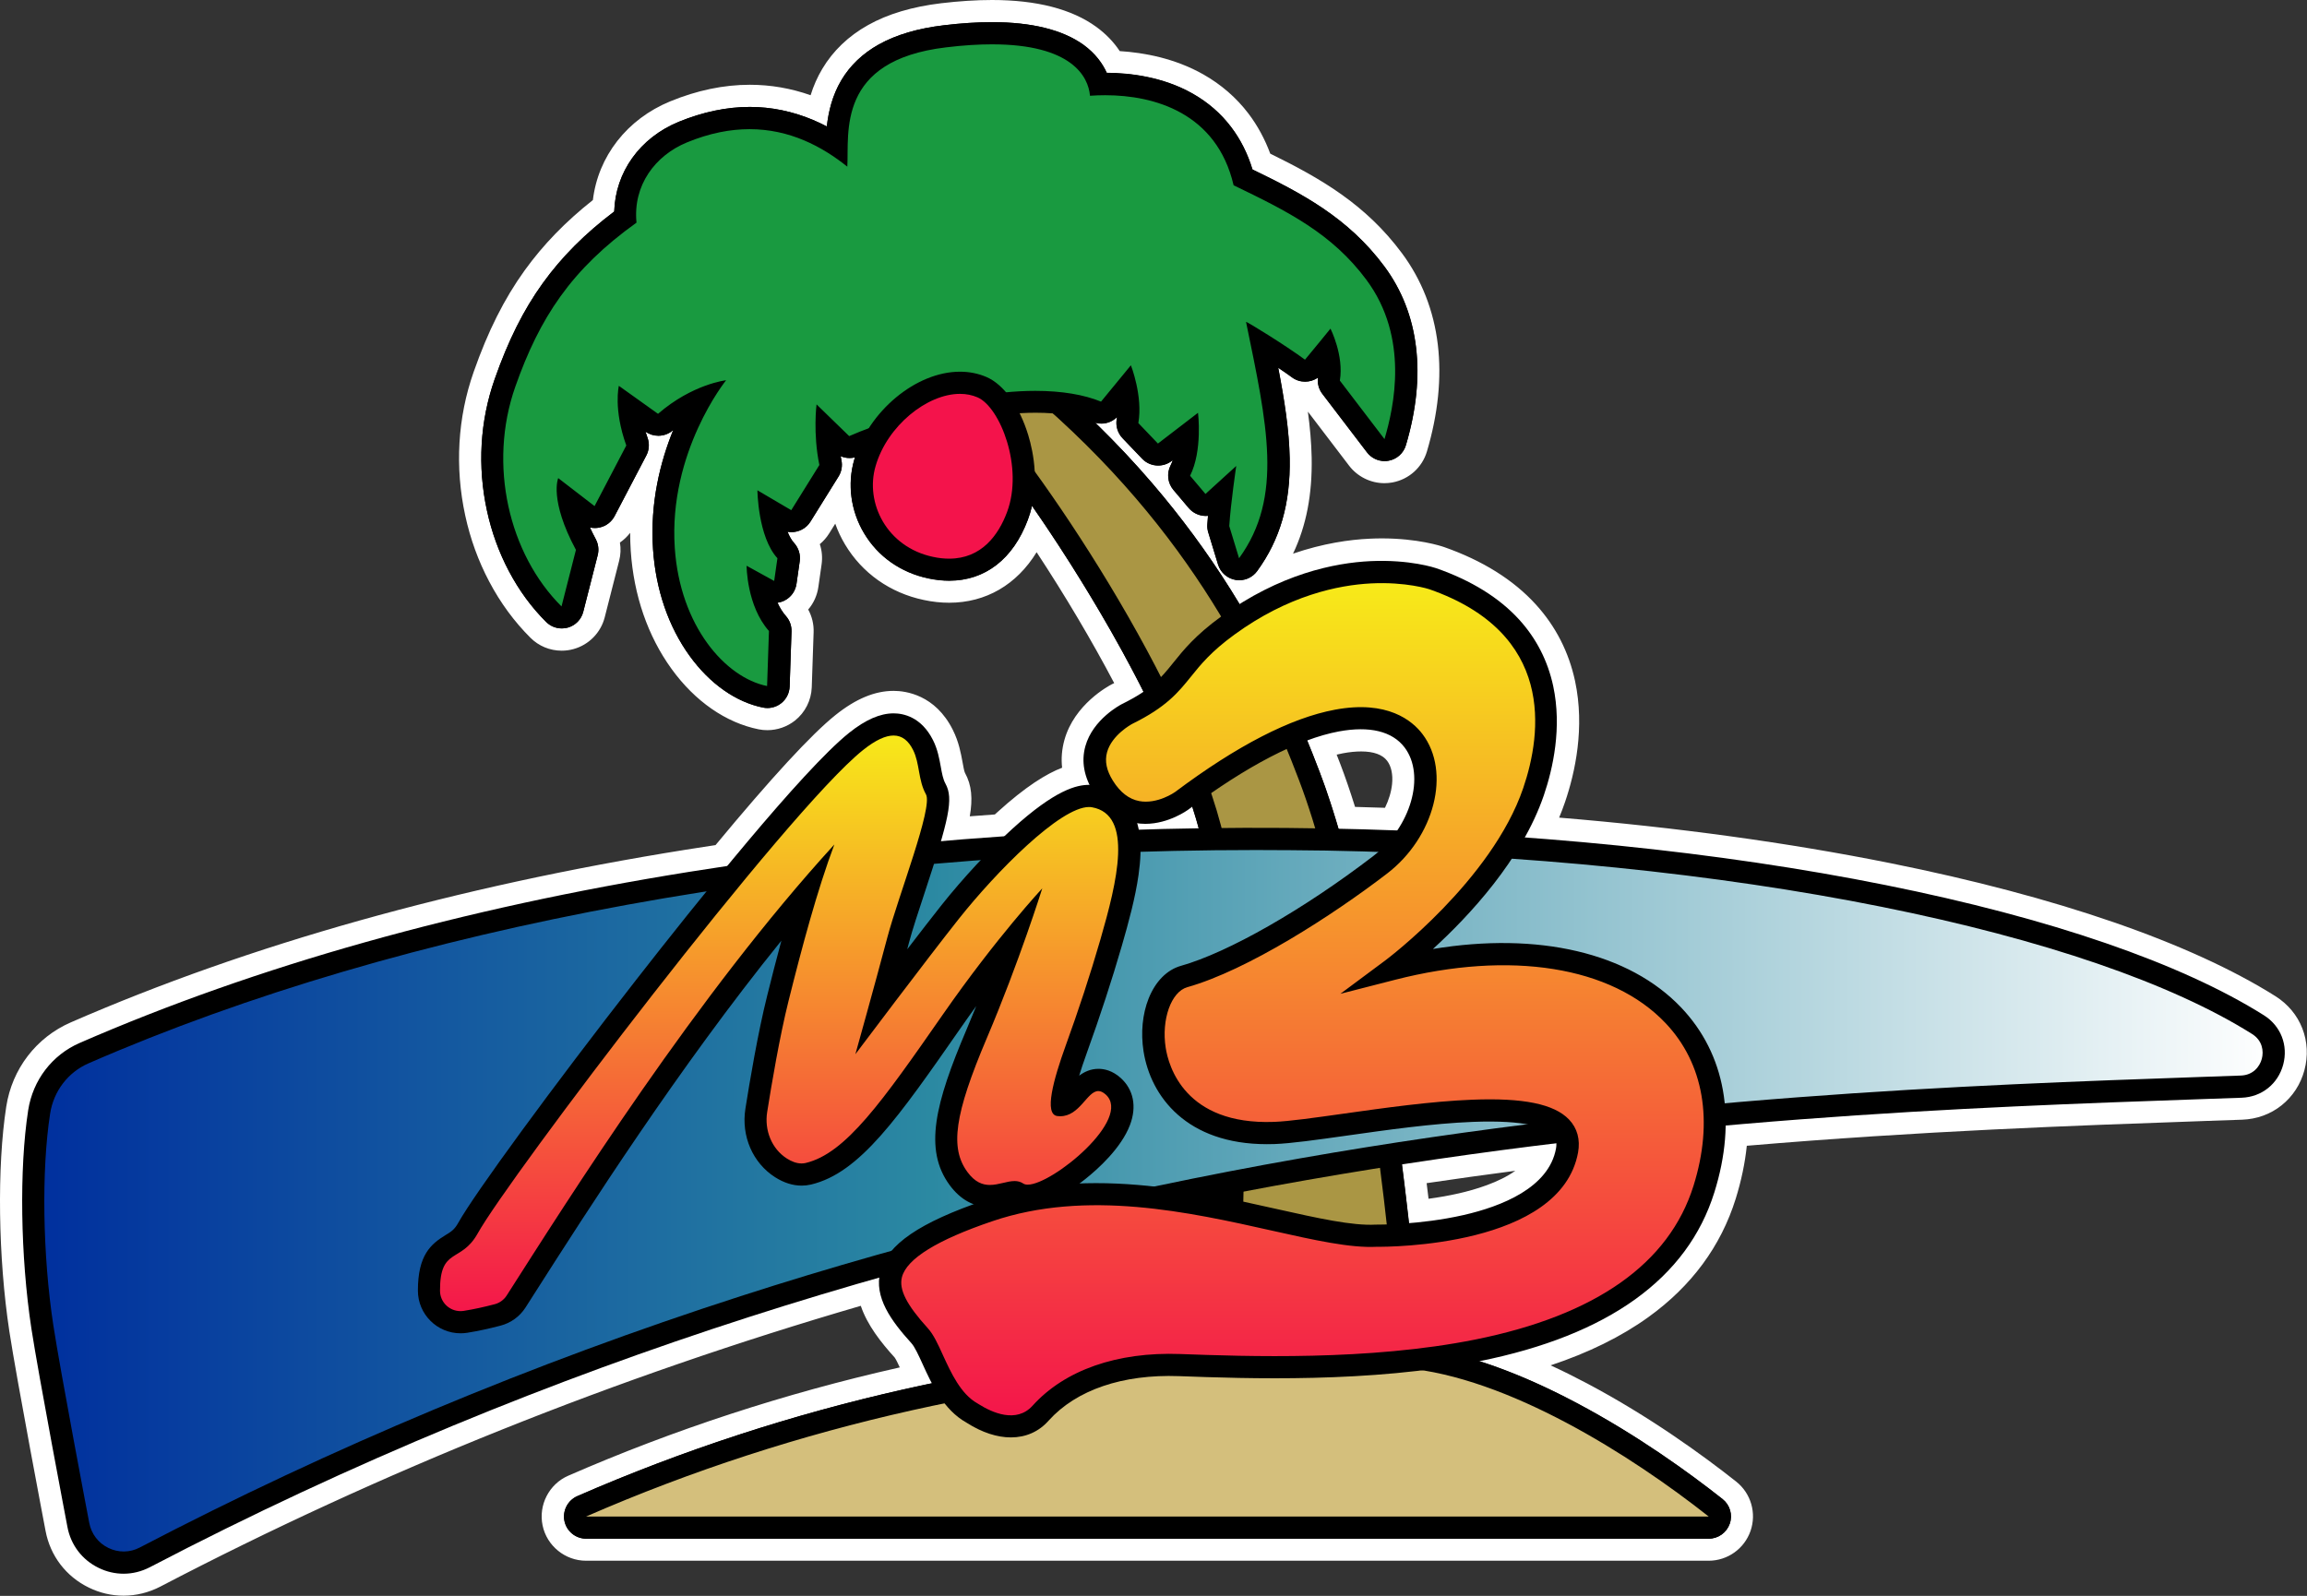 <?xml version="1.0" encoding="utf-8"?>
<!-- Generator: Adobe Illustrator 25.0.0, SVG Export Plug-In . SVG Version: 6.00 Build 0)  -->
<svg version="1.1" id="Layer_1" xmlns="http://www.w3.org/2000/svg" xmlns:xlink="http://www.w3.org/1999/xlink" x="0px" y="0px"
	 viewBox="0 0 3839 2656.4" style="enable-background:new 0 0 3839 2656.4;" xml:space="preserve">
<rect x="0" y="0" width="3839" height="2656.4" fill="#333333" stroke="none"/>
<style type="text/css">
	.st0{fill:#FFFFFF;}
	.st1{fill:#AA9644;}
	.st2{fill:#199A40;}
	.st3{fill:#F4134B;}
	.st4{fill:#D4BF7C;}
	.st5{fill:url(#SVGID_1_);}
	.st6{fill:url(#SVGID_2_);}
	.st7{fill:url(#SVGID_3_);}
	.st8{fill:url(#SVGID_4_);}
	.st9{fill:url(#SVGID_5_);}
	.st10{fill:url(#SVGID_6_);}
	.st11{fill:url(#SVGID_7_);}
	.st12{fill:url(#SVGID_8_);}
	.st13{fill:url(#SVGID_9_);}
	.st14{fill:url(#SVGID_10_);}
	.st15{fill:url(#SVGID_11_);}
	.st16{fill:url(#SVGID_12_);}
	.st17{fill:none;stroke:#000000;stroke-width:37.637;stroke-miterlimit:10;}
	.st18{fill:none;stroke:#FFFFFF;stroke-width:37.637;stroke-miterlimit:10;}
</style>
<g>
	<g>
		<g>
			<path class="st0" d="M205.7,2637.9c-17.2,0-33.9-3.9-49.6-11.5c-32.8-15.9-55.4-45.6-62.1-81.4c-2-10.3-48.3-253.8-60.1-331.1
				c-18.5-121.5-20.6-269.7-5.2-368.8c8.7-56.4,44.8-103.6,96.6-126.1c295.9-129,638.6-225.2,1018.8-286.1c18.5-3,37.4-5.9,56.4-8.7
				c94.1-113.8,161.7-187.5,201.2-219c30.6-24.4,58.5-36.3,85.4-36.3c16.4,0,57.3,5.3,82.1,54.8c8.8,17.6,12,35.1,14.5,49.1
				c1.7,9.3,3.3,18,5.8,22.5c11.9,21.5,10.5,46.6,1.2,84.2c24.2-2,48.6-3.8,72.7-5.4c3-2.8,5.9-5.5,8.7-8
				c55.6-50.6,91.3-69,116.4-75.2c-4.6-18-4.4-36,0.5-53.7c14.4-52,64.6-78.8,70.3-81.7l0.3-0.2c7-3.5,13.4-6.8,19.3-10.2
				c-43.6-84.8-98-176.1-155.8-261.8c-13.1,30.4-31.1,54.5-53.5,71.9c-25.7,19.9-56,30.1-90,30.1c-12.4,0-25.4-1.4-38.5-4.2
				c-50.9-10.8-93.2-40.6-119-83.8c-13.5-22.6-21.6-47.6-24.1-73.1l-33.8,54.3c-5.8,9.3-13.9,16.4-23.4,20.9
				c7.1,11.1,10.1,24.4,8.2,37.6l-5.3,37.8c-2.2,15.3-10.6,28.9-23,37.6c0.3,0.4,0.7,0.8,1,1.2c9.5,10.7,14.4,24.4,14,38.7
				l-3.1,91.6c-0.6,16.3-8.2,31.4-21,41.5c-9.7,7.7-22,12-34.4,12c-3.6,0-7.3-0.4-10.9-1.1c-49.9-10-97.3-43.2-133.7-93.4
				c-37.3-51.5-59.5-116.1-64.3-186.8c-2.7-39.7,0.1-79.6,8.3-119.5l-37.4,71.5c-6.3,12-16.6,21.1-29,25.9c4.6,11,5.5,23.3,2.6,35
				l-24,94.1c-4.9,19.2-19.8,34.4-38.9,39.7c-4.8,1.3-9.8,2-14.7,2c-14.7,0-28.6-5.7-39-16.1c-25.6-25.5-47.6-55.4-65.3-89
				c-17.2-32.7-30.1-68.1-38.2-105.2c-16.8-77.2-12.2-156.4,13.4-229.1c23.3-66.3,49.5-118.6,82.6-164.5
				c30.9-42.9,68.8-81.6,116-118c5.5-69.3,50.1-128.9,118.2-156.9c42.3-17.4,84.4-26.2,125.3-26.2c38.3,0,76,7.7,112.1,22.9
				c0.6,0.3,1.2,0.5,1.8,0.8c4.7-22.1,12.2-41.7,22.7-59.3c16.2-27.2,39.5-49.5,69.2-66.1c30.9-17.3,69.5-28.7,114.9-34.1
				c29.5-3.5,57.3-5.3,82.5-5.3c70.4,0,125.2,14,162.9,41.5c16.7,12.2,29.9,26.8,39.3,43.4c39.1,1.4,92,9.4,140.4,36.7
				c27.7,15.6,51.2,36,69.8,60.6c15.3,20.1,27.4,43.2,36,68.7c84.6,41.3,159.5,83.1,219.2,163.6c61.5,83,74.9,191.4,38.6,313.7
				c-6,20.1-22.5,34.9-43.1,38.7c-3.3,0.6-6.7,0.9-10,0.9c-17.2,0-33.6-8.1-44-21.8l-74.3-97.4c-3.2-4.2-5.7-8.7-7.6-13.4
				c-2.1,0.2-4.2,0.4-6.4,0.4c-6.6,0-13-1.1-19.1-3.4c6.1,36.2,11.1,74.9,11.8,111.9c1.5,78.9-16.4,141.6-56.1,197.2
				c68.5-32.3,129.5-42.1,172.1-44.1c6.3-0.3,12.7-0.4,18.9-0.4c58.1,0,95.5,12.7,97.1,13.2c61.5,21.4,110.6,52,145.9,91
				c30.6,33.7,51,73.7,60.7,118.7c15.7,73.2-0.1,144.6-16.1,191.6c-5.4,15.8-12.1,31.9-19.9,48.1c205.2,16,398.4,42,574.7,77.5
				c275.8,55.4,495.5,131.2,635.2,219.1c35.2,22.2,51,62.4,40.2,102.7c-10.8,40.3-44.7,67.2-86.4,68.7c-20.8,0.7-42.1,1.5-63.7,2.2
				l-2.3,0.1c-214.9,7.5-481.3,16.9-774.9,42.5c-2,32.4-8.4,65.9-19,99.8c-42.6,136-158.2,229.8-344.2,279.5
				c33.9,13.7,69.1,30.1,105.1,49.2c102.8,54.5,190.5,118.1,245.9,161.9c18.5,14.6,25.7,39.4,18,61.6c-7.7,22.2-28.7,37.2-52.3,37.2
				H975.3c-26.1,0-48.9-18.5-54.2-44.1c-5.3-25.5,8.1-51.6,32-62.1c174.5-76.2,358.3-136.3,546.3-178.7c7.8-1.8,15.8-3.5,24.4-5.4
				c-1.8-3.8-3.4-7.4-5-10.9c-5.1-11.1-12-26.4-15.7-30.5c-26.9-29.6-51.6-61.6-57.4-97.2C1031.3,2270.3,631.9,2429.7,258,2625
				C241.8,2633.4,223.7,2637.9,205.7,2637.9C205.7,2637.9,205.7,2637.9,205.7,2637.9z M2353.5,1953.8c2.5,20.5,5,41.3,7.4,62.1
				c25.1-2.7,48.8-6.5,70.6-11.5c52.3-11.9,115.3-35.3,135-79.9C2494.8,1933.4,2423.3,1943.3,2353.5,1953.8z M2241.2,1361.3
				c24.9,0.6,49.9,1.3,74.4,2.2c23.3-39.5,26.6-83,7.4-108.2c-11.5-15.2-31.1-22.9-58-22.9c-10.2,0-21.4,1.1-33.3,3.4
				c-10.1,1.9-20.7,4.6-31.9,8.1c4.4,11.1,8.9,22.7,13.6,35C2222.7,1303.7,2232.1,1331.4,2241.2,1361.3z"/>
			<path class="st0" d="M1650.8,36.9c66.3,0,117.5,12.8,152,37.9c20.1,14.7,31.9,31.4,38.8,46.7c38.2,0.2,93.2,6.6,142.7,34.5
				c25.5,14.4,47.1,33.1,64.2,55.7c15.5,20.5,27.5,44.2,35.6,70.7c82.1,39.8,159.2,80,219.5,161.4c57.9,78.1,70.3,181,35.8,297.5
				c-4,13.3-15.1,23.3-28.7,25.8c-2.2,0.4-4.5,0.6-6.7,0.6c-11.4,0-22.3-5.3-29.3-14.5l-74.3-97.4c-5.9-7.7-8.5-17.5-7.3-27.1
				c-6.3,4.5-13.8,6.8-21.4,6.8c-7.6,0-15.3-2.4-21.9-7.2c-6.5-4.8-14.4-10.3-22.9-16c10.5,54.5,18.2,104.1,19.1,150.6
				c1.4,75.6-15.8,135.3-54.1,187.9c-7,9.6-18.2,15.2-29.8,15.2c-2,0-4.1-0.2-6.1-0.5c-13.8-2.3-25.1-12.3-29.2-25.7l-16.3-53.5
				c-1.3-4.2-1.8-8.6-1.5-13c0.3-4.6,0.7-9.4,1.1-14.5c-1.3,0.1-2.6,0.2-3.8,0.2c-0.8,0-1.6,0-2.4-0.1c-10-0.7-19.3-5.3-25.8-13
				l-25.6-30.3c-9.5-11.3-11.4-27.1-4.8-40.4c1.4-2.9,2.7-5.9,3.8-9.1l-1.8,1.4c-6.7,5.1-14.6,7.6-22.5,7.6
				c-9.8,0-19.5-3.9-26.7-11.4l-32.6-34.1c-8.1-8.5-11.7-20.2-9.7-31.8c0.2-1.1,0.4-2.3,0.5-3.4c-7,7.1-16.5,10.9-26.2,10.9
				c-3.2,0-6.4-0.4-9.5-1.3c33.4,32.5,65,66.2,94.6,100.6c47.7,55.6,91.5,115,130.2,176.6c5.2,8.2,10.1,16.4,15,24.5
				c86.2-54.4,165.3-69.3,218.6-71.8c6.3-0.3,12.3-0.4,18.1-0.4c54.9,0,89.5,11.7,91.1,12.2c58.5,20.4,105.1,49.3,138.3,85.9
				c28.4,31.3,47.3,68.4,56.3,110.2c14.8,69.1-0.3,137-15.5,181.7c-8.3,24.2-19.2,47.8-31.8,70.4c213.1,15.6,416.7,42.4,600.3,79.3
				c273.7,55,491.2,129.9,629,216.6c28.2,17.7,40.8,50,32.2,82.2c-8.7,32.3-35.9,53.9-69.2,55.1c-21.6,0.8-43.6,1.5-66,2.3
				c-223.9,7.9-491.7,17.3-792.1,43.9c-0.5,35.5-6.7,72.8-18.8,111.3c-44.8,143.3-176.3,237.8-390.6,281c-0.3,0.1-0.6,0.1-0.9,0.2
				c50.6,16.1,104.5,39.2,161.4,69.4c101.6,53.8,188.3,116.8,243.1,160.1c12.3,9.7,17.1,26.2,12,41.1c-5.2,14.8-19.2,24.8-34.9,24.8
				H975.3c-17.5,0-32.6-12.3-36.1-29.4c-3.6-17.1,5.3-34.4,21.4-41.4c173.4-75.7,356.1-135.5,542.9-177.6
				c15.7-3.5,31.5-6.9,47.3-10.2c-5.7-10.8-10.6-21.6-15.2-31.7c-6.8-14.9-13.2-29-18.9-35.2c-30.7-33.8-57.9-70.2-53.4-109.1
				c-389.9,110.9-798.9,265.3-1213.8,482c-13.8,7.2-28.8,10.8-43.8,10.8c-14.1,0-28.3-3.2-41.5-9.7c-27.5-13.3-46.4-38.2-52-68.2
				c-0.5-2.5-48.1-252.6-60-330.4c-18.2-119.8-20.4-265.7-5.3-363.2c7.8-50.1,39.8-92,85.7-112C427,1607.7,768.3,1511.8,1147,1451.2
				c21-3.4,42-6.6,63.2-9.7c78-94.6,157.5-185.5,203-221.8c27.2-21.7,51.3-32.3,73.9-32.3h0c16.2,0,46.1,5.8,65.5,44.6
				c7.6,15.3,10.4,30.6,12.9,44.2c2,11.3,3.8,21,7.8,28.2c10,17.9,8.6,40.4-7.5,95.8c35-3,70.1-5.7,105.4-8.1
				c4.5-4.3,8.9-8.4,13.2-12.4c72.2-65.7,107.6-73.3,127.9-73.3c0,0,0,0,0,0c0.4,0,0.9,0,1.3,0c-10.4-21.7-12.8-43.3-7-64.3
				c12.5-45.1,58.9-69.2,60.9-70.2l0.2-0.1c14.2-7,25.6-13.6,35.1-20c-54.9-108.9-123.1-219.5-185.7-309.6c-1.8,8-4.1,15.7-6.9,23.1
				c-24.5,65.4-71,101.4-130.9,101.4c-11.1,0-22.8-1.3-34.7-3.8c-45.8-9.7-83.8-36.4-106.9-75.2c-22.3-37.3-28.2-82-16.3-122.6
				c0.3-1.2,0.7-2.3,1.1-3.5c-3,0.8-6,1.1-9.1,1.1c-5.1,0-10.1-1.1-14.8-3.1c0.4,2.3,0.8,4.6,1.3,6.9c1.9,9.3,0.2,18.9-4.8,26.9
				l-46.8,75.2c-7,11.2-19,17.4-31.4,17.4c-2.2,0-4.4-0.2-6.7-0.6c3,7.5,6.6,14.1,10.9,18.8c7.4,8.1,10.8,19.2,9.3,30.1l-5.3,37.8
				c-1.7,12-9.2,22.4-20.1,27.9c-3.7,1.8-7.6,3-11.5,3.5c3.7,8.1,8.3,15.7,14,22.2c6.3,7.1,9.6,16.3,9.3,25.8l-3.1,91.6
				c-0.4,10.8-5.5,21-14,27.7c-6.6,5.2-14.7,8-22.9,8c-2.4,0-4.8-0.2-7.2-0.7c-45.3-9.1-88.7-39.7-122.4-86.2
				c-35.2-48.7-56.3-110-60.8-177.2c-5.3-77.7,12.3-146.2,33.6-198.6c-0.2,0.2-0.4,0.3-0.6,0.5c-6.9,6-15.5,9-24.2,9
				c-7.5,0-15-2.3-21.4-6.9c1,3.3,2.2,6.7,3.4,10.2c3.5,9.7,2.7,20.4-2,29.6l-52.8,100.9c-5.1,9.7-14.1,16.6-24.8,18.9
				c-2.6,0.6-5.3,0.9-7.9,0.9c-2.8,0-5.6-0.3-8.3-0.9c2.8,6.1,6,12.6,9.7,19.5c4.4,8.1,5.5,17.6,3.2,26.6l-24,94.1
				c-3.3,12.8-13.2,22.9-26,26.5c-3.2,0.9-6.5,1.3-9.8,1.3c-9.6,0-19-3.8-26-10.7c-24.3-24.1-45.1-52.6-62-84.5
				c-16.5-31.2-28.7-65-36.5-100.5c-16.1-73.8-11.7-149.6,12.7-219c22.7-64.6,48.2-115.4,80.1-159.9
				c31.2-43.3,70.2-82.5,118.9-119.3c1.9-65.4,42.3-122.6,107.2-149.3c40-16.5,79.8-24.8,118.3-24.8c35.8,0,71.1,7.2,104.9,21.5
				c7.9,3.3,15.6,7,23.3,11c2.7-24.6,9-51.7,24.2-77.1c14.6-24.4,35.5-44.4,62.3-59.4c28.7-16.1,65.1-26.8,108.1-31.9
				C1599.4,38.6,1626.4,36.9,1650.8,36.9 M2325.5,1382.4c31.4-46.6,38.6-103.4,12.2-138.2c-15.2-20-40-30.2-72.7-30.2
				c-11.3,0-23.6,1.2-36.7,3.7c-16.5,3.1-34.2,8.1-52.9,15.1c7.6,18.6,14.4,36.2,20.7,52.7c10.7,28.2,21.2,59.6,31.3,94.1
				C2260.1,1380.2,2292.9,1381.1,2325.5,1382.4 M1906.3,1371.3c-4.6,0-9.4-0.3-14.2-1c1,3.5,1.9,7,2.6,10.8
				c33.2-1,66.5-1.8,99.8-2.3c-3.2-11.6-6.7-23.5-10.6-35.7c-2.1,1.6-4.3,3.2-6.4,4.8C1977.2,1348.1,1945.6,1371.3,1906.3,1371.3
				 M2344.6,2036c25.8-2.1,58.2-6.1,91-13.6c63.6-14.5,142-45.5,154-110.7c0.6-3.3,0.8-6.2,0.6-8.7
				c-83.8,10.1-169.7,21.8-257.4,35.3C2337.2,1972.3,2341.1,2005,2344.6,2036 M2032.1,1992.6c0-0.6,0-1.2,0-1.9
				c-1.6,0.3-3.2,0.6-4.8,0.9C2029,1992,2030.5,1992.3,2032.1,1992.6 M1650.8,0c-25.9,0-54.4,1.8-84.7,5.4
				c-47.8,5.7-88.8,17.9-121.7,36.4c-32.5,18.2-58.1,42.7-76,72.7c-8.1,13.6-14.6,28.2-19.5,44c-32.9-11.6-66.8-17.4-101.2-17.4
				c-43.3,0-87.9,9.3-132.4,27.6c-72,29.6-120,91.6-128.7,164.3c-45.7,36.1-82.8,74.5-113.4,116.9c-34.1,47.4-61.1,101.1-85,169.2
				c-26.7,75.9-31.5,158.6-14,239.1c8.4,38.8,21.8,75.7,39.9,109.9c18.6,35.3,41.7,66.7,68.6,93.5c13.9,13.9,32.4,21.5,52.1,21.5
				c6.6,0,13.2-0.9,19.6-2.7c25.5-7,45.4-27.3,51.9-52.9l24-94.1c2.6-10,3-20.3,1.3-30.3c6.4-4.4,12.2-9.9,17-16.2
				c0,10.1,0.4,20.1,1,30.1c5,74.1,28.5,142,67.8,196.3c39.1,54.1,90.6,89.8,145.1,100.7c4.8,1,9.6,1.4,14.5,1.4
				c16.6,0,32.8-5.7,45.8-15.9c17-13.5,27.2-33.7,28-55.4l3.1-91.6c0.5-13.4-2.7-26.4-9-37.9c9-10.5,14.9-23.5,16.9-37.5l5.4-37.8
				c1.6-11.4,0.6-22.8-3-33.5c6-5,11.3-11,15.6-17.9l10.1-16.2c4.2,11.9,9.7,23.6,16.3,34.6c28.5,47.7,75,80.6,131,92.4
				c14.4,3.1,28.6,4.6,42.3,4.6c61.1,0,112.4-30.1,145.5-84.1c47.3,72,91.8,147,129.1,217.9c-0.8,0.4-1.7,0.8-2.5,1.2
				c-0.1,0-0.2,0.1-0.3,0.1l-0.2,0.1c-0.1,0-0.1,0.1-0.2,0.1c-6.4,3.3-63.2,33.7-79.7,93.3c-4.2,15.2-5.5,30.6-3.8,46
				c-26.2,10.1-60.6,31.2-107.8,74.1c-1.3,1.2-2.7,2.5-4.1,3.7c-13.9,1-27.8,2-41.7,3.1c5-29.3,3.4-51.7-8.2-72.7
				c-1.2-2.6-2.7-10.9-3.8-17c-2.8-15.2-6.2-34.1-16.2-54.1c-29.3-58.7-78.7-65-98.6-65c-31.3,0-63,13.2-96.9,40.4
				c-39.8,31.8-106.8,104.6-199.4,216.3c-16.6,2.5-33.2,5.1-49.6,7.7c-381.7,61.1-726,157.8-1023.3,287.4
				c-57.6,25.1-97.7,77.5-107.4,140.2c-15.6,100.8-13.5,251.2,5.2,374.4c12.1,79.2,59.7,329.3,60.2,331.8
				c7.8,41.6,34.1,76,72.2,94.5c18.3,8.9,37.7,13.4,57.6,13.4c21,0,42-5.2,60.9-15c367.3-191.8,759.4-349,1165.9-467.5
				c10.9,32.3,33.7,61,56.5,86.2c1.9,2.6,5.2,9.4,8.4,16.3c-0.7,0.2-1.4,0.3-2.1,0.5c-189.1,42.7-374,103.1-549.6,179.8
				c-31.9,13.9-49.8,48.7-42.7,82.8c7.1,34,37.5,58.7,72.3,58.7h1868.1c31.4,0,59.4-19.9,69.7-49.6c10.3-29.7,0.7-62.7-24-82.2
				c-56-44.3-144.6-108.6-248.7-163.7c-20.3-10.7-40.3-20.7-60-29.7c63.2-21,117.6-47.8,162.6-80.2c71.7-51.6,120.7-117.9,145.4-197
				c9.3-29.9,15.5-59.4,18.5-88.3c287-24.5,547.6-33.7,758.4-41.1l2.4-0.1c21.6-0.8,42.8-1.5,63.6-2.2c24.3-0.9,47-9.1,65.5-23.9
				c18.5-14.8,31.7-35,38-58.5c6.3-23.5,5.1-47.5-3.5-69.6c-8.6-22.1-24.1-40.5-44.6-53.5c-141.6-89.1-363.4-165.7-641.4-221.6
				c-169.5-34-354.5-59.5-550.7-75.7c3.6-8.7,6.9-17.3,9.8-25.9c16.8-49.2,33.2-124,16.7-201.4c-10.4-48.3-32.2-91.1-65.1-127.3
				c-37.4-41.2-89.1-73.5-153.5-96c0,0-0.1,0-0.1,0c-4.2-1.5-43-14.2-103.1-14.2c-6.5,0-13.2,0.2-19.8,0.5
				c-33.4,1.5-77.5,7.7-127.7,24.9c22.2-46.7,32.1-98.7,31-159.9c-0.5-25.3-2.9-51.2-6.3-76.5l68.6,90
				c13.9,18.2,35.8,29.1,58.7,29.1c4.5,0,8.9-0.4,13.3-1.2c27.5-5.1,49.5-24.8,57.5-51.6c18.6-62.8,24.7-122.7,18.1-178
				c-6.8-56.7-26.9-107.8-59.6-151.9c-60.6-81.6-135.1-124.5-219.2-165.8c-9.1-24.5-21.2-46.8-36.2-66.6
				c-20.2-26.6-45.6-48.6-75.5-65.5c-47.5-26.8-98.8-36.1-138.8-38.6c-10.1-15.3-23.2-28.8-39.1-40.4C1783.6,15.2,1725.2,0,1650.8,0
				L1650.8,0z M2224.3,1256.1c3.6-0.9,7.2-1.6,10.7-2.3c10.8-2,20.9-3,30-3c20.9,0,35.5,5.3,43.3,15.6c6.9,9.1,9.8,22.8,8.2,38.7
				c-1.3,12.8-5.4,26.4-11.8,39.5c-16.5-0.6-33.1-1.1-49.8-1.5c-8-25.5-16.1-49.3-24.4-71
				C2228.4,1266.7,2226.3,1261.4,2224.3,1256.1L2224.3,1256.1z M2374,1969.4c48.6-7.2,98-14.1,147.6-20.6
				c-27.6,19.7-66.9,31.4-94.1,37.6c-15.8,3.6-32.6,6.6-50.3,9C2376,1986.7,2375,1978,2374,1969.4L2374,1969.4z"/>
		</g>
		<g>
			<g>
				<g>
					<path d="M975.3,2542.8c-8.7,0-16.3-6.1-18.1-14.7c-1.8-8.6,2.7-17.2,10.7-20.7c172.3-75.2,353.9-134.6,539.6-176.5
						c175.6-39.6,354.6-63.5,532.3-71.1c7.8-133.5,31.8-622.6-20.5-857.9c-40.6-182.7-194.9-444.3-315.9-610.8
						c0.7,22.6-2.2,45.9-10.4,67.8c-21.6,57.7-62,89.5-113.6,89.5c-9.8,0-20.2-1.1-30.9-3.4c-40.7-8.6-74.4-32.3-94.9-66.6
						c-19.6-32.9-24.9-72.3-14.4-107.9c4.3-14.6,10.6-28.9,18.7-42.3c-14.8,5.5-27.6,10.6-36.9,14.7c-2.4,1.1-5,1.6-7.5,1.6
						c-4.7,0-9.3-1.8-12.9-5.2l-24.7-24c0.3,15.9,1.8,35.2,5.9,55.1c1,4.6,0.1,9.5-2.4,13.5l-46.8,75.2c-3.5,5.6-9.5,8.7-15.7,8.7
						c-3.2,0-6.4-0.8-9.3-2.5l-25.4-14.9c3.7,23.4,11.2,51.1,25.3,66.6c3.7,4.1,5.4,9.6,4.6,15l-5.3,37.8c-0.9,6-4.6,11.2-10,13.9
						c-2.6,1.3-5.4,1.9-8.2,1.9c-3.1,0-6.2-0.8-8.9-2.3l-14.5-8c4.1,19.8,12.2,44.4,28.6,62.9c3.1,3.5,4.8,8.2,4.7,12.9l-3.1,91.6
						c-0.2,5.4-2.7,10.5-7,13.8c-3.3,2.6-7.3,4-11.5,4c-1.2,0-2.4-0.1-3.6-0.4c-40.7-8.1-80.1-36.2-111-78.9
						c-33.2-45.9-53.1-103.9-57.4-167.6c-7.3-107.9,31.3-197.3,60.1-247.8c-17.1,7.7-37.2,19.4-57.6,37c-3.5,3-7.8,4.5-12.1,4.5
						c-3.7,0-7.5-1.1-10.7-3.4l-37.5-26.8c1.1,14.9,4.4,34.8,12.8,58.3c1.7,4.9,1.4,10.2-1,14.8l-52.8,100.9
						c-2.5,4.8-7.1,8.3-12.4,9.5c-1.3,0.3-2.6,0.4-4,0.4c-4,0-8-1.3-11.3-3.8L947,832.6c3,16.9,10.5,41.2,28.1,73.9
						c2.2,4.1,2.8,8.8,1.6,13.3l-24,94.1c-1.6,6.4-6.6,11.5-13,13.2c-1.6,0.4-3.3,0.7-4.9,0.7c-4.8,0-9.5-1.9-13-5.4
						c-45.4-45.1-78.6-107.6-93.4-175.9c-15.3-70.5-11.1-142.7,12.1-209c43.7-124.5,100.3-202.7,200.1-276
						c-1.7-61.7,35-116.5,95.8-141.5c37.8-15.6,75.2-23.4,111.3-23.4c50.6,0,98.3,14.8,144.8,45.1c1.4-63.2,14.8-161.6,180.2-181.2
						c28.1-3.3,54.4-5,78.1-5c62.4,0,109.8,11.6,141.1,34.4c22.2,16.2,32.3,35.2,36.9,50.4c3.5-0.1,7-0.2,10.4-0.2
						c36,0,88.9,5.6,136,32.2c47.1,26.6,78.5,68.1,93.4,123.4c82.8,40,160.6,79.2,220.2,159.4c54.4,73.3,65.7,170.5,32.9,281.2
						c-2,6.7-7.5,11.6-14.4,12.9c-1.1,0.2-2.2,0.3-3.3,0.3c-5.7,0-11.1-2.6-14.7-7.3l-74.3-97.4c-3.1-4.1-4.4-9.2-3.5-14.2
						c2.7-16,0.1-33-3.6-46.7c-7.8,9.5-16.2,19.8-22.1,26.7c-3.6,4.3-8.9,6.6-14.1,6.6c-3.8,0-7.7-1.2-11-3.6
						c-16.2-12-40.6-28-60.5-40.6c14.5,71,26.3,133.5,27.3,190.3c1.3,71.4-14.7,127.5-50.5,176.7c-3.5,4.8-9.1,7.6-14.9,7.6
						c-1,0-2-0.1-3.1-0.3c-6.9-1.2-12.6-6.1-14.6-12.8l-16.3-53.5c-0.6-2.1-0.9-4.3-0.8-6.5c0.9-15,3-33.9,5.1-51.3l-13.8,12.5
						c-3.4,3.1-7.8,4.8-12.4,4.8c-0.4,0-0.8,0-1.2,0c-5-0.3-9.6-2.7-12.9-6.5l-25.6-30.3c-4.8-5.6-5.7-13.6-2.4-20.2
						c9-18,11.9-41.2,12.5-60l-38.3,29.4c-3.3,2.6-7.3,3.8-11.2,3.8c-4.9,0-9.8-1.9-13.4-5.7l-32.6-34.1c-4-4.2-5.8-10.1-4.8-15.9
						c3.2-18.3,1-38.1-2.3-54.1l-27.3,33.3c-3.6,4.4-8.9,6.8-14.3,6.8c-2.3,0-4.7-0.4-6.9-1.4c-18.2-7.4-40.4-12.4-65.4-14.8
						c243.5,217.7,351.5,445.1,418.6,621.2c107.7,282.7,157.4,824.6,169,967.7c77.9,8.5,167.6,39.4,266.8,92
						c100.4,53.2,186.1,115.4,240.3,158.3c6.2,4.9,8.6,13.1,6,20.5c-2.6,7.4-9.6,12.4-17.4,12.4H975.3z"/>
					<path d="M1650.8,73.8c132.5,0,160.4,53.7,163,85.6c8.1-0.6,16.6-0.9,25.4-0.9c81.6,0,185.5,29.4,213.6,149.9
						c90,43.4,163.7,80.1,221.1,157.5c71.4,96.2,45.8,211.8,30,265l-74.3-97.4c7-41.9-15.6-86.5-15.6-86.5s-28.6,35.3-42.4,51.7
						c-31.8-23.5-95.6-62.9-98-62.9c0,0,0,0-0.1,0c34.9,169.9,62.9,291-11.6,393.4l-16.3-53.5c2.3-37.2,11.6-100.1,11.6-100.1
						l-51.2,46.6l-25.6-30.3c21-41.9,13.2-104.8,13.2-104.8l-66.7,51.2l-32.6-34.1c7.8-45-12.4-96.2-12.4-96.2l-49.7,60.5
						c-28.3-11.5-65.1-17.9-109.3-17.9c-4.5,0-9.2,0.1-13.8,0.2c0.8,0.8,1.5,1.5,2.3,2.3c276,232.7,386.9,480.1,449.9,645.5
						c111.2,291.9,160.2,862.8,169.2,978.6h6.3c171.8,15.1,376.7,144.7,506.4,247.2H975.3c348.5-152.2,720.9-233.4,1082-246.8
						c6.8-109.4,35.2-631.4-19.9-879.7c-48.1-216.5-246.5-530.2-369.3-684c16.9,39.5,24.5,93.6,7.7,138.5
						c-14.2,38-42.3,77.5-96.3,77.5c-8.4,0-17.4-0.9-27-3c-76.8-16.3-113.5-89.9-95.4-151.3c10.2-34.6,32.9-65.6,60-87.4
						c-40.5,13-81,27.8-103.5,37.8l-54.3-52.8c0,0-6.2,48.1,4.7,100.9l-46.8,75.2l-56.3-33.1c0,0,0.7,77.4,33.3,113.1l-5.4,37.8
						l-45.9-25.3c0,0,0,66.7,37.2,108.6l-3.1,91.6c-69.8-14-144.9-100.4-153.6-229.7c-10.9-159.8,85.4-279.3,85.4-279.3
						s-55.9,6.2-113.3,55.9l-65.2-46.6c0,0-9.3,38.8,12.4,99.3l-52.8,100.9l-60.5-46.6c0,0-15.5,35.7,29.5,119.5l-24,94.1
						c-87.5-87.1-122.6-235.7-76.9-365.7c40.4-114.8,93.1-195.5,201.7-273.1c-6.2-62.1,31-111.7,83.8-133.5
						c37.8-15.6,72.5-22.1,104.3-22.1c66.8,0,120.6,28.7,162.7,62.4c3.1-55.9-18.6-176.9,164.5-198.6
						C1603.4,75.3,1628.6,73.8,1650.8,73.8 M1650.8,36.9l0,36.9L1650.8,36.9c-24.5,0-51.5,1.7-80.3,5.2
						c-43,5.1-79.3,15.8-108.1,31.9c-26.8,15-47.8,35-62.3,59.4c-15.1,25.4-21.5,52.6-24.2,77.1c-7.7-4-15.4-7.7-23.3-11
						c-33.8-14.2-69.1-21.5-104.9-21.5c-38.5,0-78.3,8.4-118.3,24.8c-64.9,26.7-105.3,83.9-107.3,149.3
						c-48.8,36.8-87.8,76-118.9,119.3c-32,44.4-57.4,95.2-80.1,159.9c-24.4,69.5-28.8,145.2-12.7,219c7.7,35.5,20,69.3,36.5,100.5
						c16.9,32,37.7,60.4,62,84.5c7,7,16.4,10.7,26,10.7c3.3,0,6.6-0.4,9.8-1.3c12.8-3.5,22.7-13.6,25.9-26.5l24-94.1
						c2.3-9,1.1-18.4-3.2-26.6c-3.7-6.9-6.9-13.4-9.7-19.5c2.7,0.6,5.5,0.9,8.3,0.9c2.6,0,5.3-0.3,7.9-0.9
						c10.7-2.3,19.7-9.3,24.8-18.9l52.8-100.9c4.8-9.1,5.5-19.9,2-29.6c-1.3-3.5-2.4-6.9-3.4-10.2c6.4,4.6,13.9,6.9,21.4,6.9
						c8.6,0,17.3-3,24.2-9c0.2-0.2,0.4-0.3,0.6-0.5c-21.3,52.4-38.9,120.9-33.6,198.6c4.6,67.2,25.6,128.5,60.8,177.2
						c33.6,46.5,77.1,77.1,122.4,86.2c2.4,0.5,4.8,0.7,7.2,0.7c8.2,0,16.3-2.8,22.9-8c8.5-6.7,13.6-16.9,14-27.7l3.1-91.6
						c0.3-9.5-3-18.7-9.3-25.8c-5.7-6.5-10.3-14.1-14-22.2c4-0.5,7.9-1.7,11.5-3.5c10.9-5.4,18.4-15.8,20.1-27.9l5.4-37.8
						c1.5-10.9-1.9-21.9-9.3-30.1c-4.3-4.7-8-11.3-11-18.8c2.2,0.4,4.5,0.6,6.7,0.6c12.3,0,24.4-6.2,31.4-17.4l46.8-75.2
						c5-8,6.7-17.7,4.8-26.9c-0.5-2.3-0.9-4.6-1.3-6.9c4.7,2,9.7,3.1,14.8,3.1c3,0,6.1-0.4,9.1-1.1c-0.4,1.2-0.7,2.3-1.1,3.5
						c-11.9,40.6-6,85.3,16.3,122.6c23.1,38.8,61.1,65.5,106.9,75.2c11.9,2.5,23.6,3.8,34.7,3.8c59.9,0,106.4-36,130.9-101.4
						c2.8-7.4,5.1-15.1,6.9-23.1c114.4,164.6,247.2,397.6,284.1,563.6c49.8,224.2,29.6,683.4,21.1,836.3
						c-173.4,8.4-347.8,32.2-518.9,70.8c-186.9,42.1-369.5,101.9-542.9,177.6c-16,7-24.9,24.3-21.4,41.4
						c3.6,17.1,18.7,29.4,36.1,29.4h1868.1c15.7,0,29.7-10,34.9-24.8c5.2-14.8,0.4-31.3-12-41.1c-54.8-43.3-141.5-106.3-243.1-160.1
						c-94.9-50.3-181.7-81.2-258.3-92.1c-6.5-78.5-20.5-227.9-44-394.5c-34.9-247.6-76.9-437.2-125-563.3
						c-30.6-80.3-75.1-187.5-148.3-304c-38.7-61.6-82.5-121-130.2-176.6c-29.6-34.5-61.2-68.1-94.6-100.6c3.1,0.8,6.3,1.3,9.5,1.3
						c9.7,0,19.2-3.8,26.2-10.9c-0.1,1.2-0.3,2.3-0.5,3.4c-2,11.5,1.6,23.3,9.7,31.8l32.6,34.1c7.2,7.6,16.9,11.4,26.7,11.4
						c7.9,0,15.8-2.5,22.5-7.6l1.8-1.4c-1.1,3.2-2.3,6.3-3.8,9.1c-6.6,13.2-4.7,29.1,4.8,40.4l25.6,30.3c6.5,7.6,15.8,12.3,25.8,13
						c0.8,0.1,1.6,0.1,2.4,0.1c1.3,0,2.6-0.1,3.8-0.2c-0.4,5.1-0.8,10-1.1,14.5c-0.3,4.4,0.2,8.8,1.5,13l16.3,53.5
						c4.1,13.4,15.4,23.3,29.2,25.7c2,0.3,4.1,0.5,6.1,0.5c11.7,0,22.8-5.6,29.8-15.2c38.3-52.6,55.5-112.4,54.1-187.9
						c-0.9-46.5-8.6-96.1-19.1-150.6c8.5,5.7,16.4,11.2,22.9,16c6.6,4.9,14.3,7.2,21.9,7.2c7.6,0,15.1-2.3,21.4-6.8
						c-1.2,9.6,1.3,19.4,7.3,27.1l74.3,97.4c7.1,9.3,18,14.5,29.3,14.5c2.2,0,4.4-0.2,6.7-0.6c13.7-2.5,24.8-12.5,28.7-25.8
						c34.6-116.5,22.2-219.3-35.8-297.5c-60.4-81.4-137.4-121.6-219.5-161.4c-8.1-26.5-20-50.2-35.6-70.7
						c-17.1-22.6-38.7-41.3-64.2-55.7c-49.5-28-104.5-34.3-142.7-34.5c-6.9-15.3-18.7-32-38.8-46.7
						C1768.3,49.7,1717.2,36.9,1650.8,36.9L1650.8,36.9z"/>
				</g>
			</g>
			<g>
				<g id="path2658_4_">
					<path class="st1" d="M2198.2,2360c-1.8,0-3.6-0.3-5.4-0.8l-142.2-43.6c-8.2-2.5-13.6-10.4-13-18.9
						c0.4-6.2,42.3-622.4-18.2-894.8c-53.9-242.5-304.2-619.6-417.1-736c-4-4.1-5.8-9.8-5-15.4c2.9-20.7,8.8-63.7,45.4-63.7
						c20.9,0,46.1,16.3,81.7,52.7c269,227,384.2,467.9,454.5,652.4c52,136.5,96.7,347.2,133,626.1c26.9,207.3,38.8,376.9,38.9,378.6
						c0.6,8.4-4.7,16.2-12.7,18.8l-134,43.6C2202,2359.7,2200.1,2360,2198.2,2360z"/>
					<path d="M1642.6,605.2c13.9,0,35.3,13.1,69.1,47.8c276,232.7,386.9,480.1,449.9,645.5c124.1,325.9,170.7,999.4,170.7,999.4
						l-134,43.6l-142.2-43.6c0,0,43.2-621.9-18.6-900.1c-55.9-251.4-314.4-634-421.9-744.8C1619,627.5,1624.4,605.2,1642.6,605.2
						 M1642.6,568.3c-22.8,0-42,13-52.5,35.6c-6.4,13.7-9.2,29.9-11.2,44c-1.6,11.3,2.2,22.6,10.1,30.8
						c47.8,49.2,135.9,165.1,225.2,313c97.1,160.9,163.6,307.9,187.2,414.1c24.6,110.9,35.6,299.5,31.6,545.4
						c-3,187.1-13.7,342.6-13.8,344.1c-1.2,17.1,9.6,32.8,26,37.8l142.2,43.6c3.5,1.1,7.2,1.6,10.8,1.6c3.9,0,7.7-0.6,11.4-1.8
						l134-43.6c16.1-5.2,26.6-20.8,25.4-37.6c-0.1-1.7-12-171.9-39-379.7c-15.9-122.2-33.8-233.5-53.3-330.8
						c-24.5-122.5-51.7-223.3-80.7-299.5c-30.6-80.3-75.1-187.5-148.3-304c-38.7-61.6-82.5-121-130.2-176.6
						c-54-63-114.8-123.1-180.7-178.8C1697.3,585.6,1669,568.3,1642.6,568.3L1642.6,568.3z"/>
				</g>
				<g id="path2660_4_">
					<path class="st2" d="M1276.9,1160.2c-1.2,0-2.4-0.1-3.6-0.4c-40.7-8.1-80.1-36.2-111-78.9c-33.2-45.9-53.1-103.9-57.4-167.6
						c-7.3-107.9,31.3-197.3,60.1-247.8c-17.1,7.7-37.2,19.4-57.6,37c-3.5,3-7.8,4.5-12.1,4.5c-3.7,0-7.5-1.1-10.7-3.4l-37.5-26.8
						c1.1,14.9,4.4,34.8,12.8,58.3c1.7,4.9,1.4,10.2-1,14.8l-52.8,100.9c-2.5,4.8-7.1,8.3-12.4,9.5c-1.3,0.3-2.6,0.4-4,0.4
						c-4,0-8-1.3-11.3-3.8L947,832.6c3,16.9,10.5,41.2,28.1,73.9c2.2,4.1,2.8,8.8,1.6,13.3l-24,94.1c-1.6,6.4-6.6,11.5-13,13.2
						c-1.6,0.4-3.3,0.7-4.9,0.7c-4.8,0-9.5-1.9-13-5.4c-45.4-45.1-78.6-107.6-93.4-175.9c-15.3-70.5-11.1-142.7,12.1-209
						c43.7-124.5,100.3-202.7,200.1-276c-1.7-61.7,35-116.5,95.8-141.5c37.8-15.6,75.2-23.4,111.3-23.4c50.6,0,98.3,14.8,144.8,45.1
						c1.4-63.2,14.8-161.6,180.2-181.2c28.1-3.3,54.4-5,78.1-5c62.4,0,109.8,11.6,141.1,34.4c22.2,16.2,32.3,35.2,36.9,50.4
						c3.5-0.1,7-0.2,10.4-0.2c36.1,0,88.9,5.6,136,32.2c47.1,26.6,78.5,68.1,93.4,123.4c82.8,40,160.6,79.2,220.2,159.4
						c54.4,73.3,65.7,170.5,32.9,281.2c-2,6.7-7.5,11.6-14.4,12.9c-1.1,0.2-2.2,0.3-3.3,0.3c-5.7,0-11.1-2.6-14.7-7.3l-74.3-97.4
						c-3.1-4.1-4.4-9.2-3.5-14.2c2.7-16,0.1-33-3.6-46.7c-7.8,9.5-16.2,19.8-22.1,26.7c-3.6,4.3-8.9,6.6-14.1,6.6
						c-3.8,0-7.7-1.2-11-3.6c-16.2-12-40.6-28-60.5-40.6c14.5,71,26.3,133.5,27.3,190.3c1.3,71.3-14.7,127.5-50.5,176.7
						c-3.5,4.8-9.1,7.6-14.9,7.6c-1,0-2-0.1-3.1-0.3c-6.9-1.2-12.6-6.1-14.6-12.8l-16.3-53.5c-0.6-2.1-0.9-4.3-0.8-6.5
						c0.9-15,3-33.9,5.1-51.3l-13.8,12.5c-3.4,3.1-7.8,4.8-12.4,4.8c-0.4,0-0.8,0-1.2,0c-5-0.3-9.6-2.7-12.9-6.5l-25.6-30.3
						c-4.8-5.6-5.7-13.6-2.4-20.2c9-18,11.9-41.2,12.5-60l-38.3,29.4c-3.3,2.6-7.3,3.8-11.2,3.8c-4.9,0-9.8-1.9-13.4-5.7l-32.6-34.1
						c-4-4.2-5.8-10.1-4.8-15.9c3.2-18.3,1-38.1-2.3-54.1l-27.3,33.3c-3.6,4.4-8.9,6.8-14.3,6.8c-2.3,0-4.7-0.4-6.9-1.4
						c-26.7-10.8-62.1-16.6-102.3-16.6c-33.4,0-70.1,3.8-109.1,11.4c-47.2,9.1-150.5,43.4-193.1,62.4c-2.4,1.1-5,1.6-7.5,1.6
						c-4.7,0-9.3-1.8-12.9-5.2l-24.7-24c0.3,15.9,1.8,35.2,5.9,55.1c1,4.6,0.1,9.5-2.4,13.5l-46.8,75.2c-3.5,5.6-9.5,8.7-15.7,8.7
						c-3.2,0-6.4-0.8-9.3-2.5l-25.4-14.9c3.7,23.4,11.2,51.1,25.3,66.6c3.7,4.1,5.4,9.6,4.6,15l-5.3,37.8c-0.9,6-4.6,11.2-10,13.9
						c-2.6,1.3-5.4,1.9-8.2,1.9c-3.1,0-6.2-0.8-8.9-2.3l-14.5-8c4.1,19.8,12.2,44.4,28.6,62.9c3.1,3.5,4.8,8.2,4.7,12.9l-3.1,91.6
						c-0.2,5.4-2.7,10.5-7,13.8C1285.1,1158.8,1281,1160.2,1276.9,1160.2z"/>
					<path d="M1650.8,73.8c132.5,0,160.4,53.7,163,85.6c8.1-0.6,16.6-0.9,25.4-0.9c81.6,0,185.6,29.4,213.6,149.9
						c90,43.4,163.7,80.1,221.1,157.5c71.4,96.2,45.8,211.8,30,265l-74.3-97.4c7-41.9-15.6-86.5-15.6-86.5s-28.6,35.3-42.4,51.7
						c-31.8-23.5-95.6-62.9-98-62.9c0,0,0,0-0.1,0c34.9,169.9,62.9,291-11.6,393.4l-16.3-53.5c2.3-37.2,11.6-100.1,11.6-100.1
						l-51.2,46.6l-25.6-30.3c21-41.9,13.2-104.8,13.2-104.8l-66.7,51.2l-32.6-34.1c7.8-45-12.4-96.2-12.4-96.2l-49.7,60.5
						c-28.3-11.5-65.1-17.9-109.3-17.9c-33.5,0-71.2,3.7-112.7,11.7c-50.6,9.8-155.2,45-197.1,63.6l-54.3-52.8
						c0,0-6.2,48.1,4.7,100.9l-46.8,75.2l-56.3-33.1c0,0,0.7,77.4,33.3,113.1l-5.4,37.8l-45.9-25.3c0,0,0,66.7,37.2,108.6l-3.1,91.6
						c-69.8-14-144.9-100.4-153.6-229.7c-10.9-159.8,85.4-279.3,85.4-279.3s-55.9,6.2-113.3,55.9l-65.2-46.6c0,0-9.3,38.8,12.4,99.3
						l-52.8,100.9l-60.5-46.6c0,0-15.5,35.7,29.5,119.5l-24,94.1c-87.5-87.1-122.6-235.7-76.9-365.7
						c40.4-114.8,93.1-195.5,201.7-273.1c-6.2-62.1,31-111.7,83.8-133.5c37.8-15.6,72.5-22.1,104.3-22.1
						c66.8,0,120.6,28.7,162.7,62.4c3.1-55.9-18.6-176.9,164.5-198.6C1603.4,75.3,1628.6,73.8,1650.8,73.8 M1650.8,36.9v36.9V36.9
						c-24.5,0-51.5,1.7-80.3,5.2c-43,5.1-79.3,15.8-108.1,31.9c-26.8,15-47.8,35-62.3,59.4c-15.1,25.4-21.5,52.6-24.2,77.1
						c-7.7-4-15.4-7.7-23.3-11c-33.8-14.2-69.1-21.5-104.9-21.5c-38.5,0-78.3,8.4-118.3,24.8c-64.9,26.7-105.3,83.9-107.3,149.3
						c-48.8,36.8-87.8,76-118.9,119.3c-32,44.4-57.4,95.2-80.1,159.9c-24.4,69.5-28.8,145.2-12.7,219c7.7,35.5,20,69.3,36.5,100.5
						c16.9,32,37.7,60.4,62,84.5c7,7,16.4,10.7,26,10.7c3.3,0,6.6-0.4,9.8-1.3c12.8-3.5,22.7-13.6,25.9-26.5l24-94.1
						c2.3-9,1.1-18.4-3.2-26.6c-3.7-6.9-6.9-13.4-9.7-19.5c2.7,0.6,5.5,0.9,8.3,0.9c2.6,0,5.3-0.3,7.9-0.9
						c10.7-2.3,19.7-9.3,24.8-18.9l52.8-100.9c4.8-9.1,5.5-19.9,2-29.6c-1.3-3.5-2.4-6.9-3.4-10.2c6.4,4.6,13.9,6.9,21.4,6.9
						c8.6,0,17.3-3,24.2-9c0.2-0.2,0.4-0.3,0.6-0.5c-21.3,52.4-38.9,120.9-33.6,198.6c4.6,67.2,25.6,128.5,60.8,177.2
						c33.6,46.5,77.1,77.1,122.4,86.2c2.4,0.5,4.8,0.7,7.2,0.7c8.2,0,16.3-2.8,22.9-8c8.5-6.7,13.6-16.9,14-27.7l3.1-91.6
						c0.3-9.5-3-18.7-9.3-25.8c-5.7-6.4-10.3-14.1-14-22.2c4-0.5,7.9-1.7,11.5-3.5c10.9-5.4,18.4-15.8,20.1-27.9l5.4-37.8
						c1.5-10.9-1.9-21.9-9.3-30.1c-4.3-4.7-8-11.3-11-18.8c2.2,0.4,4.5,0.6,6.7,0.6c12.3,0,24.4-6.2,31.4-17.4l46.8-75.2
						c5-8,6.7-17.7,4.8-26.9c-0.5-2.3-0.9-4.6-1.3-6.9c4.7,2,9.7,3.1,14.8,3.1c5.1,0,10.2-1,15-3.2c41.8-18.6,142.9-52.2,189.1-61.1
						c37.9-7.3,73.4-11.1,105.6-11.1c37.9,0,70.9,5.3,95.4,15.2c4.5,1.8,9.2,2.7,13.9,2.7c9.7,0,19.2-3.8,26.2-10.9
						c-0.1,1.2-0.3,2.3-0.5,3.4c-2,11.5,1.6,23.3,9.7,31.8l32.6,34.1c7.2,7.6,16.9,11.4,26.7,11.4c7.9,0,15.8-2.5,22.5-7.6l1.8-1.4
						c-1.1,3.2-2.3,6.3-3.8,9.1c-6.6,13.2-4.7,29.1,4.8,40.4l25.6,30.3c6.5,7.6,15.8,12.3,25.8,13c0.8,0.1,1.6,0.1,2.4,0.1
						c1.3,0,2.6-0.1,3.8-0.2c-0.4,5.1-0.8,10-1.1,14.5c-0.3,4.4,0.2,8.8,1.5,13l16.3,53.5c4.1,13.4,15.4,23.3,29.2,25.7
						c2,0.3,4.1,0.5,6.1,0.5c11.7,0,22.8-5.6,29.8-15.2c38.3-52.6,55.5-112.4,54.1-187.9c-0.9-46.5-8.6-96.1-19.1-150.6
						c8.5,5.7,16.4,11.2,22.9,16c6.6,4.9,14.3,7.2,21.9,7.2c7.6,0,15.1-2.3,21.4-6.8c-1.2,9.6,1.3,19.4,7.3,27.1l74.3,97.4
						c7.1,9.3,18,14.5,29.3,14.5c2.2,0,4.4-0.2,6.7-0.6c13.7-2.5,24.8-12.5,28.7-25.8c34.6-116.5,22.2-219.3-35.8-297.5
						c-60.4-81.4-137.4-121.6-219.5-161.4c-8.1-26.5-20-50.2-35.6-70.7c-17.1-22.6-38.7-41.3-64.2-55.7
						c-49.5-28-104.5-34.3-142.7-34.5c-6.9-15.3-18.7-32-38.8-46.7C1768.3,49.7,1717.2,36.9,1650.8,36.9L1650.8,36.9z"/>
				</g>
				<g id="path2664_4_">
					<path class="st3" d="M1579.4,948.3c-9.8,0-20.2-1.1-30.9-3.4c-40.7-8.6-74.4-32.3-94.9-66.6c-19.6-32.9-24.9-72.3-14.4-107.9
						c10.4-35.2,32.7-68.6,62.9-93.9c30.2-25.3,64.1-39.3,95.4-39.3c13.1,0,25.5,2.5,36.8,7.4c23.7,10.3,46.3,43,59.1,85.2
						c13.7,45,13.5,92-0.4,129.1C1671.4,916.5,1631,948.3,1579.4,948.3z"/>
					<path d="M1597.5,655.6c10.3,0,20.2,1.9,29.4,5.9c37.2,16.3,76.8,116.4,48.9,190.9c-14.2,38-42.3,77.5-96.3,77.5
						c-8.4,0-17.4-0.9-27-3c-76.8-16.3-113.5-89.9-95.4-151.3C1476.5,708.9,1542.5,655.6,1597.5,655.6 M1597.5,618.7
						C1597.5,618.7,1597.5,618.7,1597.5,618.7c-73.3,0-152.2,65.7-176,146.4c-11.9,40.6-6,85.3,16.3,122.6
						c23.1,38.8,61.1,65.5,106.9,75.2c11.9,2.5,23.6,3.8,34.7,3.8c59.9,0,106.4-36,130.9-101.4c21-55.9,9.5-112.3,0.8-141
						c-14.6-47.9-40.5-84.1-69.4-96.7C1628,621.7,1613.2,618.7,1597.5,618.7L1597.5,618.7z"/>
				</g>
			</g>
			<g id="path2662_4_">
				<path class="st4" d="M975.3,2542.8c-8.7,0-16.3-6.1-18.1-14.7s2.7-17.2,10.7-20.7c344.3-150.3,724.7-236.3,1100.3-248.8
					c0.2,0,0.4,0,0.6,0H2337c0.5,0,1.1,0,1.6,0.1c80.1,7,172.9,38.3,276,92.9c100.4,53.2,186.1,115.4,240.3,158.3
					c6.2,4.9,8.6,13.1,6,20.5c-2.6,7.4-9.6,12.4-17.4,12.4H975.3z"/>
				<path d="M2337,2277.1c171.8,15.1,376.7,144.7,506.4,247.2H975.3c352.2-153.8,728.9-235.2,1093.5-247.2H2337 M2337,2240.2h-268.2
					c-0.4,0-0.8,0-1.2,0c-186.2,6.2-374,30.2-558.2,71.3c-188.9,42.2-373.6,102.4-548.8,179c-16,7-24.9,24.3-21.4,41.4
					c3.6,17.1,18.7,29.4,36.1,29.4h1868.1c15.7,0,29.7-10,34.9-24.8c5.2-14.8,0.4-31.3-12-41.1c-54.8-43.3-141.5-106.3-243.1-160.1
					c-105.3-55.8-200.5-87.7-283-95C2339.1,2240.2,2338.1,2240.2,2337,2240.2L2337,2240.2z"/>
			</g>
			<path d="M1748.5,1815.9c0,0-6,27.7,5.2,38.8c11.2,11.2,27.2,1.7,45-13.7"/>
			<path d="M2294.8,1672.3c0,0-92.8,106.2-112.4,120.1l209.8-80.9"/>
			<g>
				<linearGradient id="SVGID_1_" gradientUnits="userSpaceOnUse" x1="55.251" y1="1998.72" x2="3783.556" y2="1998.72">
					<stop  offset="0" style="stop-color:#002F9E"/>
					<stop  offset="0.401" style="stop-color:#2B89A2"/>
					<stop  offset="1" style="stop-color:#FFFFFF"/>
				</linearGradient>
				<path class="st5" d="M140,1752.9c1237-539.3,3068.5-392.7,3617.4-47.4c46.6,29.3,27.1,101.3-27.9,103.2
					c-776.6,27.8-2092.8,54.5-3488.6,783.5c-45.6,23.8-101.2-3.5-110.6-54c0,0-48-251.4-59.9-329.8
					c-18.8-123.1-19.6-265.1-5.3-357.6C71.8,1807.6,99.9,1770.4,140,1752.9z"/>
				<path d="M205.7,2619.5c-14.1,0-28.3-3.2-41.5-9.7c-27.5-13.3-46.4-38.2-52-68.2c-0.5-2.5-48.1-252.6-60-330.4
					c-18.2-119.8-20.4-265.7-5.3-363.2c7.8-50.1,39.8-92,85.7-112C427,1607.7,768.3,1511.8,1147,1451.2
					c340.5-54.5,697.2-78.8,1060.1-72.2c332.2,6,654.2,38.6,931.1,94.3c273.7,55,491.2,129.9,629,216.6c28.2,17.7,40.8,50,32.2,82.2
					c-8.7,32.3-35.9,53.9-69.2,55.1c-21.6,0.8-43.6,1.5-66,2.3c-771,27-2061.4,72.3-3414.7,779.1
					C235.6,2615.8,220.7,2619.5,205.7,2619.5z M2089.8,1414.9c-728.9,0-1414.8,124.9-1942.4,355c-34.2,14.9-58.2,46.3-64,83.8
					c-14.6,94.1-12.5,235.5,5.3,352c11.8,77.2,59.3,326.6,59.8,329.1c3.5,18.4,15.1,33.7,31.9,41.8c16.7,8.1,35.7,7.9,52.1-0.7
					c318.3-166.2,654.7-307,999.9-418.4c297.1-95.9,610.6-173.1,931.7-229.5c589.3-103.5,1115-121.9,1498.9-135.4
					c22.4-0.8,44.4-1.6,65.9-2.3c20.4-0.7,31.4-14.8,34.9-27.8c3.5-12.9,1-30.6-16.2-41.4c-134.1-84.4-347.3-157.6-616.6-211.7
					c-274.8-55.2-594.5-87.6-924.5-93.6C2167.4,1415.3,2128.5,1414.9,2089.8,1414.9z"/>
			</g>
			<g>
				<linearGradient id="SVGID_2_" gradientUnits="userSpaceOnUse" x1="2167.486" y1="952.088" x2="2167.486" y2="2374.27">
					<stop  offset="0" style="stop-color:#F7ED18"/>
					<stop  offset="1" style="stop-color:#F4134B"/>
				</linearGradient>
				<path class="st6" d="M1617.6,2352.1c3.5,1.9,70.2,48.8,114.4,0c51.3-56.8,134.3-83.4,231.1-79.9c257.9,9.4,773.8,22.7,872.6-293
					c88.3-282-157.2-459-518.9-366.3c0,0,180.5-134.2,235.3-295.2c23.6-69.4,72-270.9-167.6-354.5c0,0-159-54.8-341.3,78
					c-91.2,66.5-71.3,99.8-167.4,147c0,0-87.4,44.6-39.6,121.1c47.8,76.5,121.8,29.9,130.2,23.6c417.3-312.6,483.5-11,330.3,106.5
					c-103.5,79.4-236.6,160.6-326.1,185.8c-82.8,23.3-85.9,269,149.9,260.4c112.8-4.1,510.7-98.7,487.2,29.2
					c-26.8,145.7-317.2,141.8-317.2,141.8c-123.8,7-402-124.4-645.5-41.5c-206,70.1-184.5,131.2-114.8,208
					C1552.1,2247.3,1566.7,2323.9,1617.6,2352.1z"/>
				<path d="M1682.2,2392.6c-22.8,0-47.8-8-73.3-24.2l-0.6-0.4c-38.3-21.4-57.5-63.4-72.9-97.2c-6.8-14.9-13.2-29-18.9-35.2
					c-33.3-36.7-62.6-76.5-51.5-119.1c11.7-45.1,65.3-81.7,174-118.7c74.4-25.3,157.8-33.6,255-25.4c83,7,161.8,24.6,231.3,40.2
					c67.2,15,125.1,28,164,25.8l0.6,0l0.6,0c0.7,0,71.8,0.7,144.8-15.9c63.6-14.5,142-45.5,154-110.7c2.3-12.7-1.7-18.9-5.4-22.8
					c-11.3-11.8-43.6-25.1-133.3-21.6c-66.5,2.6-142.7,13.4-209.9,22.9c-49.5,7-92.3,13-119.9,14c-4.3,0.2-8.5,0.2-12.7,0.2
					c-133.1,0-193.3-79-205.2-154.7c-4.8-30.8-1.8-61.9,8.5-87.8c11.4-28.5,30.5-47.8,53.9-54.4c78.4-22.1,204-93.8,319.9-182.7
					c62.6-48,87.4-134.2,52.1-180.8c-20.4-26.9-58.3-36.1-109.5-26.6c-66.9,12.5-153.6,57.6-250.7,130.3
					c-0.4,0.3-31.9,23.5-71.2,23.5c-5.7,0-11.5-0.5-17.5-1.6c-27.6-5.2-50.6-22.1-68.3-50.5c-16.3-26-21-52-14-77.1
					c12.5-45.1,58.9-69.2,60.9-70.2l0.2-0.1c49.5-24.4,65.3-43.9,85.2-68.7c17.2-21.4,36.7-45.6,79.4-76.7
					c97.9-71.3,189.4-89.6,249-92.4c65.3-3,107.4,11.2,109.2,11.8c58.5,20.4,105.1,49.3,138.3,85.9c28.4,31.3,47.3,68.4,56.3,110.2
					c14.8,69.1-0.3,137-15.5,181.7c-36.6,107.5-125.3,201.9-184.6,256c175.1-28.9,326.2,6,413.3,97.7c73.3,77.3,92.9,186.4,55,307.4
					c-44.8,143.3-176.3,237.8-390.6,281c-181.5,36.6-388.9,29-500.3,24.9c-93.7-3.4-170.6,22.8-216.7,73.8
					C1728.8,2383.2,1706.8,2392.6,1682.2,2392.6z M1626.6,2336c0.4,0.2,1.1,0.6,2.1,1.3c21.8,13.8,62.5,32.5,89.6,2.5
					c53.5-59.3,140.7-89.8,245.4-86c109.9,4,314.4,11.5,491.7-24.2c200.1-40.3,322.2-126.4,362.7-255.8
					c33.7-107.6,17.1-203.8-46.6-270.9c-89.5-94.4-257.8-121.3-450.1-72l-90.9,23.3l75.3-56c1.8-1.3,176.6-132.8,228.9-286.3
					c31.5-92.3,53-258.1-156.2-331.1c-0.3-0.1-38.4-12.7-97.2-9.7c-54.1,2.8-137.4,19.8-227.1,85.2c-38.7,28.2-55.9,49.5-72.4,70
					c-21,26-40.8,50.6-97.5,78.5c-1.6,0.8-34.2,18.6-42.1,47.3c-4.1,14.9-0.9,30.4,9.8,47.5c12,19.2,26.7,30.6,43.7,33.8
					c30.3,5.7,59.5-14.9,59.7-15.1c103-77.2,192.5-123.3,266-137c87.6-16.4,128.9,18.4,145.7,40.6c47.8,63,20.2,171.6-59.1,232.3
					c-90.6,69.5-232,160.7-332.3,189c-26.8,7.6-43.3,53.8-35.9,100.9c4.7,30.3,31.7,128.7,180.1,123.3c25.6-0.9,67.5-6.9,116-13.7
					c68.1-9.6,145.2-20.5,213.6-23.2c85.3-3.4,136.6,7.1,161.4,32.9c13.8,14.4,19,33.4,15.1,55c-28.9,157-315.3,157.1-335,156.9
					c-43.9,2.3-104-11.1-173.5-26.7c-137.8-30.9-309.3-69.3-466.4-15.8c-91.8,31.2-142.3,62.5-150.2,93c-5.3,20.5,7.6,46,43.1,85.1
					c9.5,10.5,16.8,26.4,25.1,44.7C1582.3,2284.5,1598.7,2320.5,1626.6,2336L1626.6,2336z"/>
			</g>
			<g>
				<linearGradient id="SVGID_3_" gradientUnits="userSpaceOnUse" x1="1296.554" y1="1205.828" x2="1296.554" y2="2200.841">
					<stop  offset="0" style="stop-color:#F7ED18"/>
					<stop  offset="1" style="stop-color:#F4134B"/>
				</linearGradient>
				<path class="st7" d="M766.4,2200.8c-28.9,0-52.4-23.5-52.5-52.4c-0.1-50.1,16.1-64,37.2-76.9c9.7-5.9,18.9-11.6,27.7-27.4
					c51.3-92.2,515.6-705.9,645.8-810.1c23.8-19,44.1-28.2,62.3-28.2c14.5,0,34.8,6,49,34.4c6.5,12.9,8.9,26.3,11.2,39.2
					c2.2,12.3,4.4,24,9.8,33.9c10.3,18.5,0.6,55.9-36,166.7c-10.7,32.3-20.7,62.9-26.6,85.1c-8.4,31.6-18.3,68.3-27.4,101.3
					c38-50.1,85.6-112.5,114.1-148.5c34.7-43.7,77.9-90.3,115.5-124.5c50.6-46.1,88.4-68.5,115.5-68.5c2.8,0,5.4,0.2,8,0.7
					c19.9,3.5,35.2,13.5,45.3,29.7c28.5,45.7,7.4,130.7-16.7,213.9c-16.4,56.8-35.4,114.9-58,177.5c-21.9,60.7-24.3,84.1-23.9,92.6
					c8.3-1.3,15.2-8.4,24.3-18.8c9.4-10.7,20.1-22.9,36.5-22.9c8.6,0,16.8,3.5,24.5,10.4c9.1,8.2,22.6,26.6,10.6,58.1
					c-20.9,54.8-112.7,124.1-152.6,124.1c0,0,0,0,0,0c-6.8,0-12.8-1.7-17.7-5c-0.8-0.5-1.8-1-4.2-1c-3.9,0-9.1,1.3-14.7,2.6
					c-7.8,1.9-16.7,4-26.4,4c-20.7,0-37.8-9.5-52.2-29c-34.3-46.5-26.7-107.3,30-240.8c24.1-56.7,45.2-112.9,61.1-157.4
					c-28.3,34.8-63.8,80.8-101.6,135.1c-102.9,148-165.1,237.3-239.4,255c-3.7,0.9-7.5,1.3-11.3,1.3c-11.2,0-22.7-3.8-34.3-11.1
					c-31-19.8-47.2-57.3-41.1-95.6c6.9-43.5,20.7-125.7,36-186.8c14-55.9,29.9-117.3,47.6-175.2
					c-195.1,228.6-370.7,503.8-469.3,658.3l-13.9,21.8c-7.1,11.1-18,19-30.8,22.3c-20.2,5.2-36.6,8.8-53.3,11.5
					C772,2200.6,769.2,2200.8,766.4,2200.8z"/>
				<path d="M1487,1224.3c14.6,0,25,9.1,32.5,24.2c11.2,22.3,8.2,50.1,21.4,73.8c11.9,21.4-45.9,168.7-64.3,238.1
					c-21.4,80.9-53.2,194.4-53.2,194.4s118.8-158.1,172.2-225.4c62.1-78.2,168.4-186.1,216.6-186.1c1.7,0,3.3,0.1,4.8,0.4
					c69.5,12.2,42,123.8,14.1,220.3c-17.2,59.4-36.6,118.2-57.7,176.4c-20.4,56.6-36.5,114.6-13.9,117.3c1.6,0.2,3.2,0.3,4.7,0.3
					c32.7,0,44.8-41.9,63.5-41.9c3.7,0,7.7,1.7,12.2,5.7c45.2,40.5-88.7,150.1-129.7,150.1c-3,0-5.6-0.6-7.5-1.9
					c-4.5-3-9.3-4.1-14.4-4.1c-12.5,0-26.5,6.5-41.1,6.5c-12.2,0-24.9-4.6-37.3-21.5c-29.4-39.9-21.8-95.6,32.1-222.6
					c54-127,92.4-249.6,92.4-249.6s-76.1,81.6-165.1,209.5c-101.6,146-161.9,231.7-228.5,247.6c-2.3,0.6-4.7,0.8-7,0.8
					c-8.4,0-16.7-3.3-24.4-8.2c-25.5-16.3-37.5-47.3-32.8-77.2c7.3-46,20.7-125.6,35.6-185.2c22.2-88.9,47.6-184.1,76.2-260.3
					c-229.6,251.3-441,587.6-545.3,750.8c-4.6,7.1-11.7,12.3-19.8,14.4c-17.6,4.6-34.1,8.3-51.6,11.1c-1.8,0.3-3.7,0.4-5.5,0.4
					c-18.4,0-34-14.9-34-34c-0.2-73.1,34.9-45.3,62.7-95.3c51.3-92.4,514.2-703.1,641.2-804.6
					C1457.3,1231.6,1473.8,1224.3,1487,1224.3 M1487,1187.4C1487,1187.4,1487,1187.4,1487,1187.4c-22.5,0-46.7,10.6-73.9,32.3
					c-78,62.4-255.9,284.8-355,411.9c-138.6,177.7-268.3,355-295.4,403.6c-6.4,11.6-12,15-21.2,20.6c-24.4,14.9-46.2,33.2-46.1,92.7
					c0.1,39,31.9,70.8,71,70.8c3.8,0,7.6-0.3,11.4-0.9c17.3-2.8,34.2-6.4,55-11.8c17.3-4.5,32.1-15.2,41.7-30.2
					c4.5-7,9.1-14.3,13.9-21.8c88.8-139.2,240.2-376.6,411.9-588.9c-8.4,31.1-16.3,62-23.6,91.4c-15.5,61.8-29.4,144.6-36.3,188.4
					c-7.2,45.5,12.2,90.3,49.4,114c14.6,9.3,29.5,14,44.2,14c5.3,0,10.5-0.6,15.6-1.8c81.2-19.3,144.8-110.8,250.3-262.4
					c8.3-11.9,16.5-23.5,24.6-34.6c-5.2,12.9-10.6,26-16.2,39.2c-51.9,122.1-71.7,199.5-27.9,258.9c17.9,24.2,40.4,36.5,67,36.5
					c11.9,0,22.3-2.5,30.7-4.5c2.7-0.6,6-1.4,8.4-1.8c7.1,3.8,15.1,5.7,24,5.7c32.9,0,74-28.9,95.5-46.1
					c21.5-17.1,59.7-51.6,74.3-89.9c11.7-30.6,6-59.2-15.5-78.5c-13.9-12.5-27.7-15.1-36.8-15.1c0,0,0,0,0,0
					c-13.2,0-23.7,5-32.2,11.4c3.1-10.3,7.3-22.7,12.6-37.5c22.7-63,41.8-121.5,58.4-178.7c11.3-39,22.5-80.3,27.8-118
					c7.1-49.8,2.9-85-13.2-110.8c-12.8-20.6-32.8-33.7-57.8-38.1c-3.6-0.6-7.4-1-11.2-1c0,0,0,0,0,0c-20.3,0-55.7,7.6-127.9,73.3
					c-38.3,34.9-82.2,82.2-117.6,126.7c-15.2,19.1-35.6,45.6-57.2,73.7c0.9-3.5,1.8-6.9,2.7-10.3c5.7-21.7,15.7-52,26.3-84
					c40.3-122.1,48.5-156.2,34.6-181.4c-4-7.2-5.8-16.9-7.8-28.2c-2.5-13.6-5.2-28.9-12.9-44.2
					C1533.1,1193.2,1503.1,1187.4,1487,1187.4L1487,1187.4L1487,1187.4z"/>
			</g>
		</g>
	</g>
	<rect x="2017.1" y="1978.1" width="43.6" height="33.4"/>
</g>
</svg>
